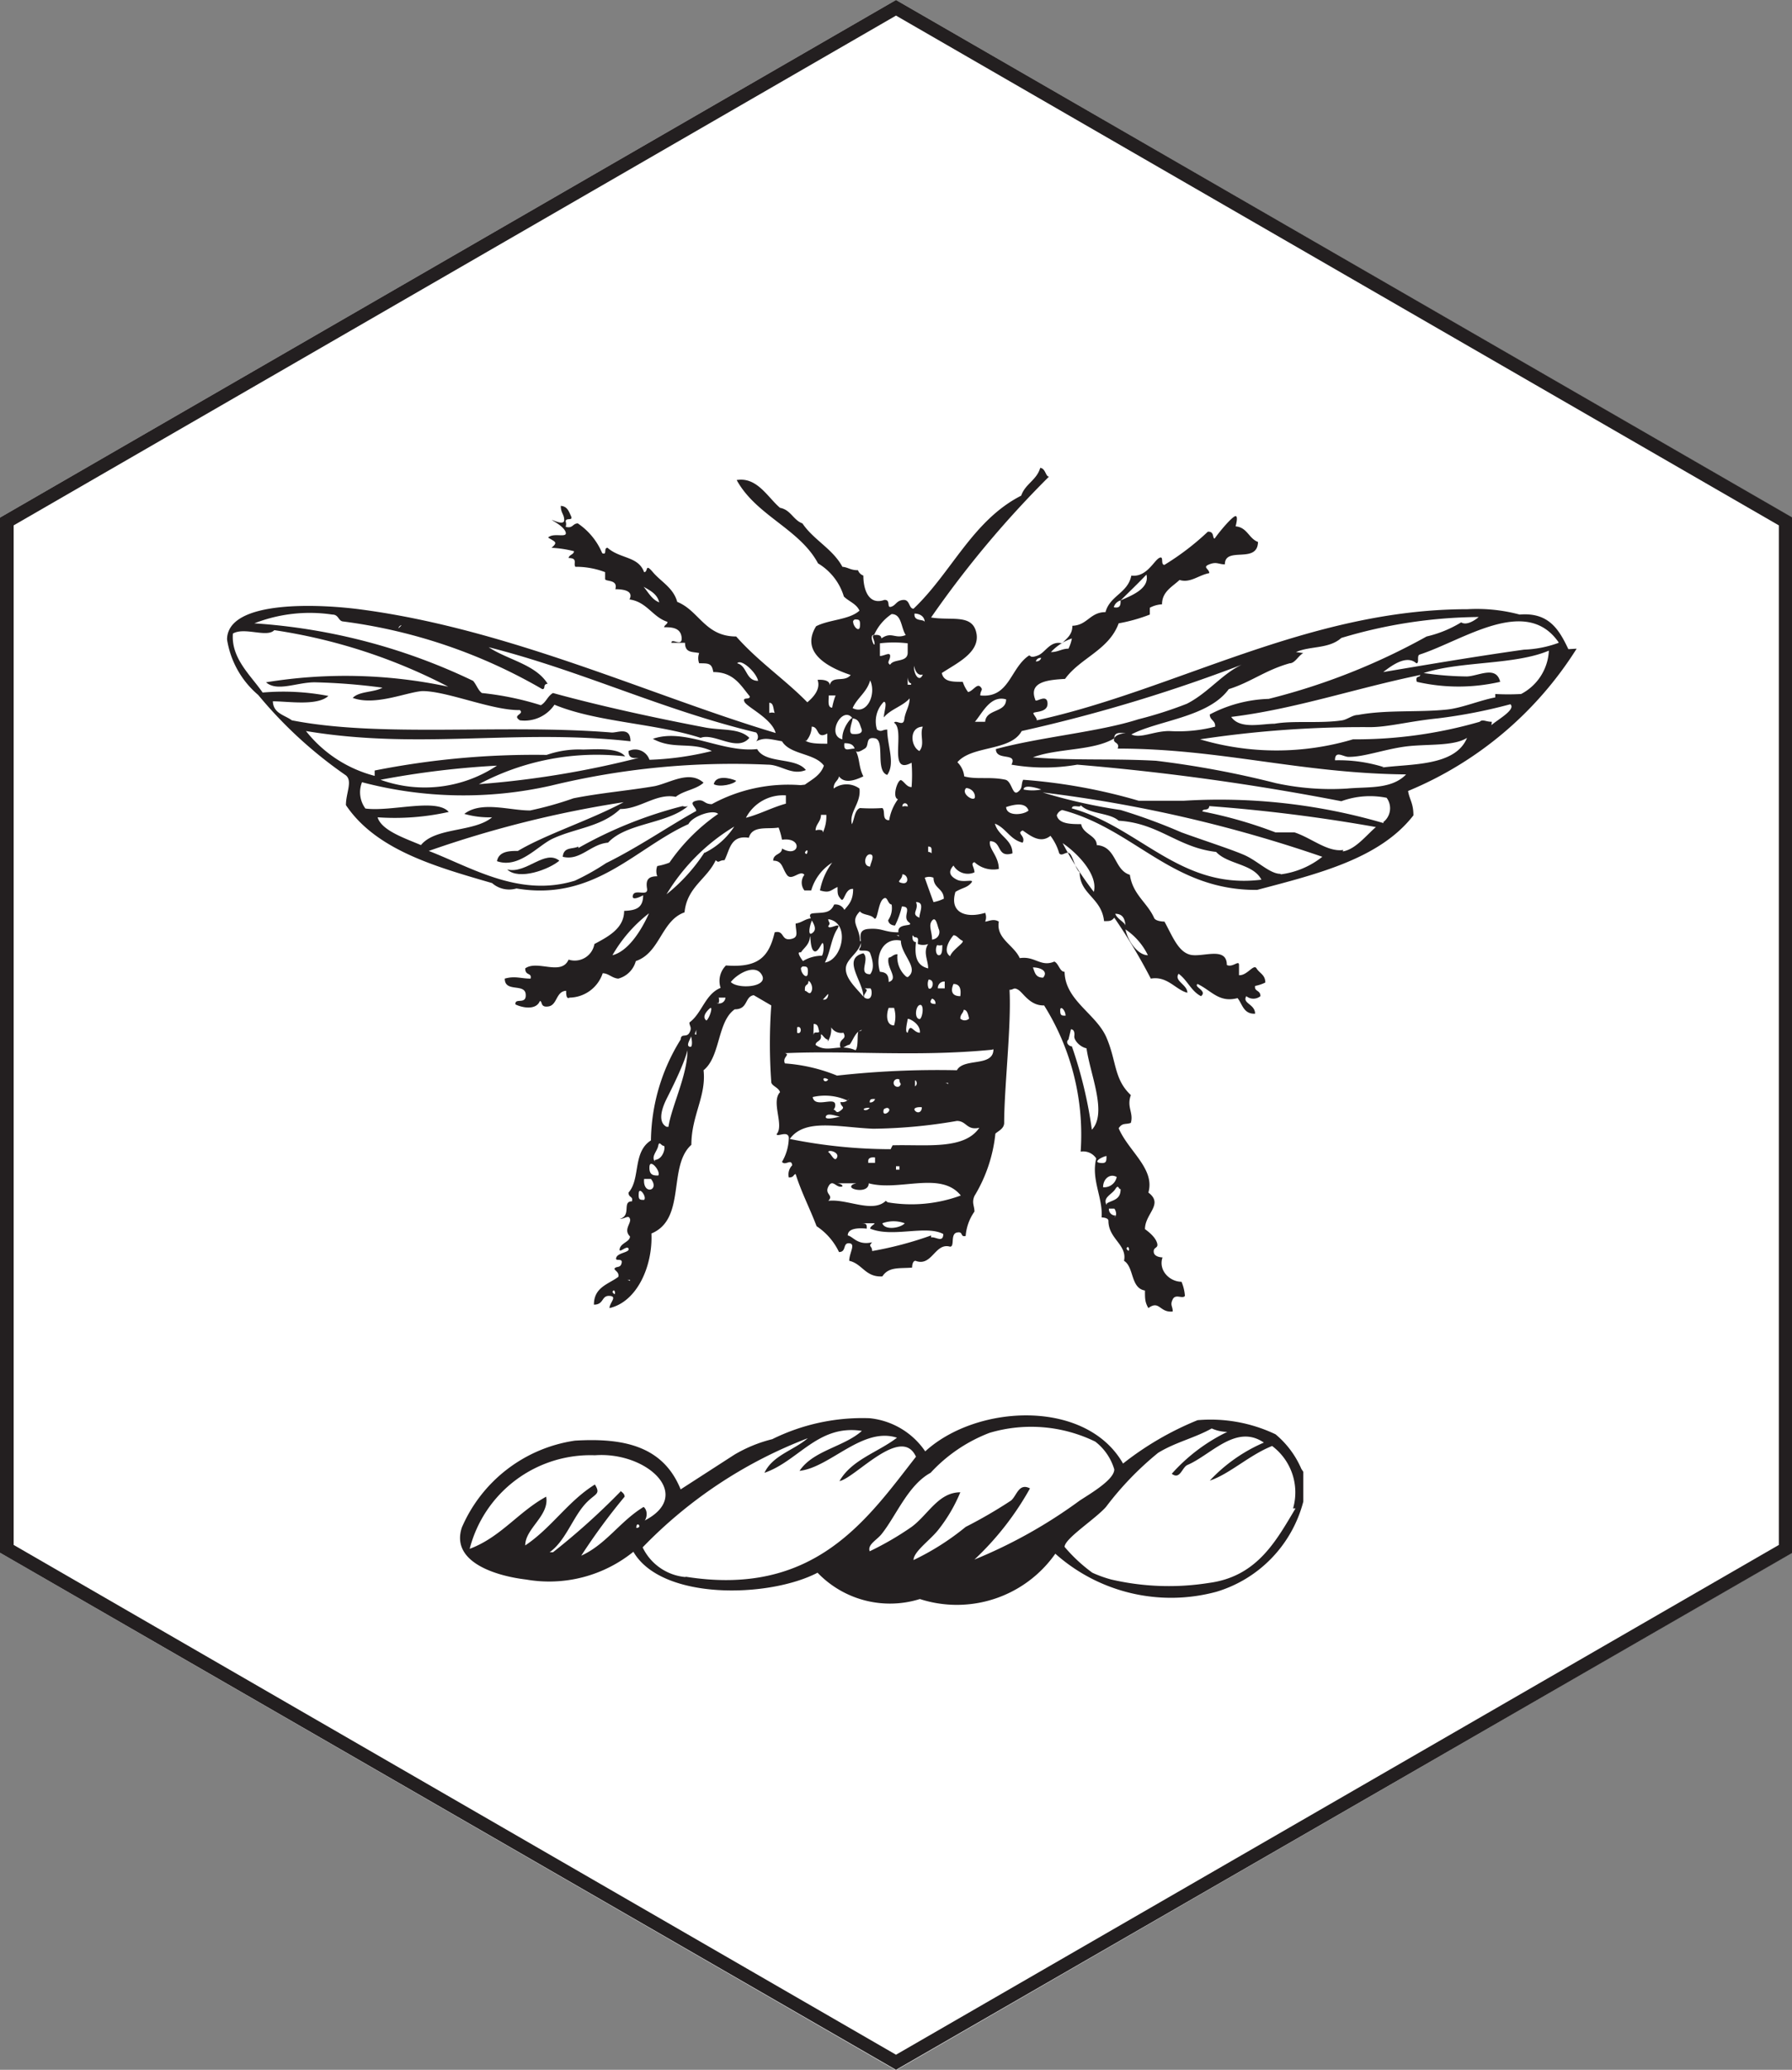 <svg xmlns="http://www.w3.org/2000/svg" viewBox="0 0 36.78 42.47"><rect x="0" y="0" width="36.78" height="42.47" fill="#808080" stroke="none"/><defs><style>.cls-1{fill:#fff;}.cls-2{fill:#231f20;}</style></defs><title>Asset 1</title><g id="Layer_2" data-name="Layer 2"><g id="Layer_1-2" data-name="Layer 1"><polygon class="cls-1" points="36.78 31.86 36.78 10.62 18.39 0 0 10.62 0 31.86 18.39 42.48 36.78 31.86"/><path class="cls-2" d="M30.69,14.31c-.32.06-.69.22-1,.25-.58.06-1.23,0-1.82.11-.11,0-.21.09-.32.11-.45.07-1,0-1.39.07-.27,0-.71.12-.89-.14,1.31-.16,2.56-.59,3.88-.86,0,.06-.11,0-.07.14a3.81,3.81,0,0,0,1.71,0c-.08-.34-.44-.12-.68-.11a6.46,6.46,0,0,1-.89-.07c.76-.25,1.86-.16,2.57-.46a1.06,1.06,0,0,1-.57.89,4.86,4.86,0,0,1-.53,0m-.07.57c-.13,0-.19-.06-.25,0a9.15,9.15,0,0,1-2.6.36,5.51,5.51,0,0,1-3.14,0,22.28,22.28,0,0,1,3.49-.25c.37,0,.8-.12,1.39-.18A10.69,10.69,0,0,0,31,14.45h0c.12.11-.27.32-.39.43m-2.21.86a3.1,3.1,0,0,0-1-.14c0-.22.18-.06.29-.07.31,0,.71-.15,1.14-.21s1,0,1.28-.18c-.24.59-1.17.53-1.75.61m-.71.43a5.35,5.35,0,0,1-1.46-.11,19.42,19.42,0,0,0-2.46-.46c-.89-.05-1.7,0-2.53-.07.5-.19,1.24-.13,1.67-.39,0-.13.11-.11.21-.11s-.17,0-.21.11.12.07.07.21c2.11,0,3.75.51,5.92.53-.3.31-.78.25-1.21.29m.75.71a12,12,0,0,0-4.1-.46c-.3,0-.63,0-.93,0A11.39,11.39,0,0,0,21,16c-.05.1,0,.17-.11.25s-.12-.21-.25-.25c-.32-.07-.6,0-.85-.07a.47.47,0,0,0-.14-.29c.3-.35,1.09-.22,1.32-.64a32.38,32.38,0,0,0,4.67-1.42c-.49.15-.79.61-1.28.86a8.33,8.33,0,0,1-1,.32c-.81.26-2,.36-2.92.61,0,.25.45.06.32.32a3.94,3.94,0,0,0,1.35,0,50.7,50.7,0,0,1,5.42.75,1.72,1.72,0,0,1,.93-.07.36.36,0,0,1-.07.5m-.82.57c-.32.05-.66-.25-1-.36-.12,0-.26,0-.39,0a9,9,0,0,0-1.5-.43c0-.07.13,0,.14-.11a33.87,33.87,0,0,1,3.42.43c-.2.17-.42.46-.68.5m-1.28.46c-.22,0-.47-.27-.75-.39s-.81-.29-1.28-.46a11.67,11.67,0,0,0-1.25-.46,11,11,0,0,1-1.6-.36,27.86,27.86,0,0,1,5.74,1.32,1.72,1.72,0,0,1-.85.36M22,16.59c0-.1.19,0,.18-.07.18.19.59.15.78.32.83.05,1.21.55,2,.64.24.26.76.24.93.57-1.66.21-2.49-1.07-3.88-1.46m-1-.39c0-.13.37,0,.36,0a.91.91,0,0,1-.36,0m-.36.36c.18-.06.4-.1.46.07-.09.09-.45.13-.46-.07m-.82-.39c.07,0,.18.06.18.18s-.3-.06-.18-.18m.82-1.82c0,.28-.41.19-.43.46h-.21c.16-.19.32-.55.64-.46m.07-.36h0m5.88-.61c.29-.13.67-.06.93-.29a10,10,0,0,1,2.82-.43c-.08.07-.25.18-.36.11a2.4,2.4,0,0,1-.71.29,13.3,13.3,0,0,1-3.24,1.28,2.77,2.77,0,0,0-1.21.32c0,.12.12.12.11.25A3,3,0,0,1,24,15c-.32,0-.59.16-.78.07.55-.29,1.58-.35,2-.93.45-.14.75-.39,1.25-.53.11,0,.18-.16.28-.21m5.24-.21a2.29,2.29,0,0,1-.71.14c-1,.14-2,.31-2.89.46.18-.14.48-.36.68-.18.07,0,0-.16.07-.18.89-.29,2.18-1.22,2.85-.25M21.81,17.3c.31.21.73.65.64,1a6.72,6.72,0,0,1-.64-1s0-.05,0,0M23.1,19s0,0,0,.07a1.35,1.35,0,0,1,.46.53c-.2,0-.41-.28-.46-.53,0,0,0,0,0-.07s-.17-.14-.21-.25c.16,0,.2.11.21.25m-3.71,1.14v.14h-.14a.13.13,0,0,1,.14-.14m1,1.39c0,.37-.61.17-.75.43a18.68,18.68,0,0,0-2.46.11,3.47,3.47,0,0,0-1.07-.25c-.06-.13.12-.18,0-.21,1.29-.06,2.69.08,4.24-.07m-.78-2.35c.07,0,.11.08.18.11s-.2.18-.25.32c-.16-.11,0-.35.07-.43m0,1c.13,0,.16.1.14.25-.2,0-.19-.14-.14-.25m.21.53c.07,0,.09.09.11.18a.13.13,0,0,1-.18,0c0-.09.06-.11.07-.18m-.39,1.5a0,0,0,0,1,.07,0c0,.05,0,0-.07,0m-.61.07c0-.06,0-.06,0-.11s.08.06,0,.11Zm.14.43c0,.11-.09.13-.14.07s.06-.08.14-.07m-.46-.57c0,.1.06.07,0,.14a.08.08,0,1,1,0-.14m-.32.61s.08-.06.11,0-.16.17-.11,0m-.29-.14c0-.08.05-.07.11-.07a.1.1,0,0,1-.11.07m0,.11c-.08.11-.23,0,0,0m-.32.25s0,0,.07,0,0,0-.07,0m-.29-.07s-.32.09-.29,0,.23,0,.29,0M17,22.15c-.09.12-.17-.1,0,0m-.21.18h0m.64.21a.17.17,0,0,1-.18.07c0,.11.12.09,0,.18s-.08-.07-.18,0,.1,0,.07-.14-.42.09-.46-.14a1.11,1.11,0,0,1,.71.07m.89,1a10.49,10.49,0,0,1-2.07-.21c.31-.43,1-.24,1.71-.21A10.62,10.62,0,0,0,19.64,23c.2,0,.2.2.46.14-.31.46-1.1.34-1.78.36m.07.43h.07V24h-.07Zm-.57-.11c0-.06.06-.08.14-.07v.11c-.07,0-.09,0-.14,0M17,23.64c0-.06.23,0,.18.11s-.12-.08-.18-.11m1.18,1c-.27.26-.81-.05-1.18,0,.12-.12-.08-.13,0-.29s.15,0,.25,0,0-.07-.07-.07.26,0,.36,0-.07,0-.07.07.36.13.36-.07c.63.17,1.48-.26,1.89.25a2.93,2.93,0,0,1-1.5.14m-.11.43a.66.66,0,0,1,.46,0c-.09.1-.41.15-.46,0m1,.25a7.34,7.34,0,0,1-1.21.32c0-.12-.09-.08,0-.18-.3.07-.39-.12-.5-.14,0-.14.19-.16.39-.14,0-.08,0-.11-.11-.11s.18,0,.25,0-.07.05-.07.11c.46.19,1.14-.08,1.5.11,0,.19-.16.05-.25.07m-1.75.07h0m-1-4.38c.1-.05.1.16,0,.11Zm.11-1.25c.09,0,.12,0,.11.14s-.15,0-.14-.11,0,0,0,0m0-.32c.06-.09.16-.15.18-.29s0,.17.07.25.14-.08.18-.14.05.17,0,.25a.76.76,0,0,0-.39.11s-.13-.17-.07-.18m.29.46s0,0,.07,0,0,0-.07,0m-.18.29c0-.1.07-.07.07-.14s.11.07.07.18-.09,0-.14,0m.18.68c.09,0,.09.07.11.14s-.1,0-.11.07,0-.15,0-.21m.29.36a.48.48,0,0,0,.07-.29.24.24,0,0,0,.25.11c.08.14-.07.11-.07.25s.13,0,.18,0,.11-.22.21-.28.05,0,0,0,0,.31-.07.39c-.34-.15-.57.07-.82-.11,0-.08.12-.07.11-.18s.07.07.14.07m0-.93H17s0,.13-.11.11ZM17,19c.06-.07,0-.07,0-.14.46.07.29.84-.07.89.11-.2.13-.49.25-.68S17,19.1,17,19m.75,1.28s.07,0,.11,0,.06.24-.07.21,0-.12,0-.18m-.14-1c0-.29-.22-.39,0-.61.06.08.22.06.29.14s.08-.3.18-.39.09.1.18.11a.44.44,0,0,1-.07.32c0,.05.05.11.14.11a1.71,1.71,0,0,0,.14-.39c.23,0,0,.21.14.32s-.24,0-.21.21c-.3,0-.32-.09-.61-.07s-.1.28-.18.39.17,0,.21.11.1.3,0,.43c-.26,0,0-.31-.14-.43-.45.11,0,.58,0,.89-.14-.17-.36-.36-.36-.57s.28-.32.32-.57m.18-1.53c-.16,0-.11-.26,0-.25s0,.19,0,.25m.78-2.28h0m-1.14,1.46c-.11-.28.18-.46.14-.78a.45.45,0,0,0-.53,0c0-.14.09-.15.11-.25.11.15.31.09.5,0-.11-.22-.06-.37-.18-.57-.12,0-.23.08-.21-.11.06,0,.18,0,.21.11s.11.06.21,0,0-.25.21-.21,0,.67.25.75c.17-.24,0-.6,0-.93-.11,0-.11.06-.21,0a.57.57,0,0,1,.14-.57c.08,0,0,.22,0,.32.14-.17.39-.23.53-.39,0,.16-.09.27-.11.43s-.17,0-.21.07c.24.15-.14,1.09.36.82a3.34,3.34,0,0,1,0,.5c-.1,0-.14-.1-.21-.14s-.2.35-.07.39a1,1,0,0,0-.18.43c-.16,0-.07-.19-.14-.25a3.59,3.59,0,0,1-.46,0c-.12.05-.11.25-.18.36m-.46-2.67h.14a1.33,1.33,0,0,0-.07.25c-.1,0-.07-.15-.07-.25m-.46.93a.46.46,0,0,0,.11-.29c.16,0,.09.27.32.14,0,.11,0,.13,0,.21-.18,0-.37,0-.46-.07m.36,1.85a.2.2,0,0,0-.14,0c0-.13.11-.18.11-.32h.11a.79.79,0,0,1-.07.36M7.81,16a17.92,17.92,0,0,1,2.39-.29A2.68,2.68,0,0,1,7.81,16m8.62.11a3.28,3.28,0,0,0-1.82.39c-.17,0-.15-.11-.32-.07s0,.13,0,.21c-.53.29-1.18.74-1.85,1.07a4.94,4.94,0,0,1-.64.36c-1.14.35-2.12-.27-3-.61a22.25,22.25,0,0,1,4-1c-.69.37-1.6.66-2.17,1-.16,0-.39,0-.43.21.45.16.84-.32,1.14-.46.47-.22,1-.24,1.39-.61.41,0,.74-.33,1.14-.25.16-.13.42-.15.57-.29-.29-.26-.68,0-1,.07-.52.09-1.12.14-1.67.25a7.07,7.07,0,0,1-.89.25c-.43,0-1-.2-1.35.07a1.86,1.86,0,0,0,.57.07c-.37.31-1.16.2-1.46.57-.33-.14-.81-.3-.89-.57a5.07,5.07,0,0,0,1.46-.11c-.25-.29-1.18,0-1.71-.07a.56.56,0,0,1-.07-.54,8.16,8.16,0,0,0,3.88.07,15.77,15.77,0,0,1,4.45-.43c.27,0,.49.23.78.11-.21-.27-.83-.12-1-.43-.72.08-1.48-.44-2.14-.21.42.23.78.05,1.21.25a6.11,6.11,0,0,1-1.28.18.31.31,0,0,0-.43-.18c0,.15.09.15.21.14a19.08,19.08,0,0,1-3.28.54,5.14,5.14,0,0,1,3-.57c-.13-.17-.52-.15-.86-.14a2,2,0,0,0-.75.11,16.79,16.79,0,0,0-3.53.32s0,0,0,.11,0,.05,0,0A2.64,2.64,0,0,1,6.28,15c2.34.39,4.31-.05,6.66.21,0-.31-.27-.17-.39-.18-2.24-.18-4.72.11-6.56-.25-.15-.11-.38-.14-.39-.39.32,0,.91.1,1.14-.11a4.9,4.9,0,0,0-1.35-.07c-.24-.35-.65-.7-.61-1.21.24-.14.7.09.85-.07A11.34,11.34,0,0,1,9.2,14.09,10.13,10.13,0,0,0,5.46,14c.23.2.63,0,1,0a12.52,12.52,0,0,1,1.39.11c-.17.1-.48.07-.61.21.46.17,1.11-.12,1.43-.14.51,0,1.43.4,2,.39.1.09-.17.1,0,.21a.74.74,0,0,0,.71-.32c.87.36,2.07.38,3,.68.28-.11.75.3,1,0-.2-.2-.55-.15-.89-.21-1-.19-2.16-.44-3.14-.71-.11.06-.14.19-.25.25a6.07,6.07,0,0,0-1.21-.25c-.08-.06-.11-.17-.18-.25a12.22,12.22,0,0,0-4.49-1.18,3.13,3.13,0,0,1,1.6-.18c.13,0,.12.12.21.14a10.93,10.93,0,0,1,4.1,1.39c.08,0,0-.1.11-.11-.25-.4-.82-.49-1.21-.75,1.93.49,3.54,1.28,5.49,1.75a.13.13,0,0,1,0,.18c.18-.08.25-.05.53,0,.17.28.67.24.86.5-.07.2-.24.28-.39.39m0,1.39c.09-.14.05.12,0,0m-.39-1c-.29.08-.52.21-.82.29a.86.86,0,0,1,.82-.46Zm-1.67,1a3.62,3.62,0,0,1-.78.86,4.1,4.1,0,0,1,1.39-1.39,1.52,1.52,0,0,1-.61.54M8.2,12.85c.12-.09-.09.12,0,0m7.59,1.75v-.18c.09,0,.08.13.11.21a.17.17,0,0,0-.11,0m1.68.11c.16,0,.17.11.21.21s-.07.12-.18.11,0-.26,0-.32-.23.2-.21.43c-.34-.08,0-.71.21-.43m.36-.78c.13.28-.06.72-.36.57.09-.21.29-.32.36-.57m-.32-1.25c.09,0,.12,0,.11.14s-.15,0-.14-.11,0,0,0,0m.43.29a1,1,0,0,1,.36-.43c.21,0,.19.28.29.43-.22.09-.29-.08-.5.07,0-.06-.06-.08-.14-.07s0,.09,0,.18-.13-.21,0-.18m.32.89h0m.36-.53c0,.21-.29.12-.36.25-.08-.05,0-.09,0-.18s-.12,0-.21,0V13.2a2.38,2.38,0,0,1,.57,0s0,.06,0,.07m.07.78s0,0,0,0h-.07c0-.07,0-.09,0-.14s0,.11.07.11m-.18,2.53c0-.1.12-.08.11,0a.17.17,0,0,0-.11,0m0,1.39c.12,0,.15.21,0,.18s0-.06,0-.18m-.14,1.25a0,0,0,0,1,.07,0c0,.05,0,0-.07,0m-.14,0h0m.11,1.85c-.17,0-.16-.24-.11-.36h.11a.61.61,0,0,1,0,.36m.25-1a.53.53,0,0,1-.18-.46c-.09,0-.11.06-.18.07-.06.2.22.43,0,.5,0-.16-.06-.2-.18-.21-.11-.37.09-.71.43-.64,0,.29.39.57.14.75m.25,1.14c-.14,0-.19-.22-.25,0-.07,0,0-.25,0-.28s.27.09.25.28m0-.28c-.12,0-.09-.27,0-.29s.06.25,0,.29m-.11-1.68c.11,0,.06.08.07.14a.3.3,0,0,0,.21,0c-.11.17,0,.33,0,.5-.25-.06-.28-.27-.25-.54-.06,0-.08-.06-.07-.14m0-3.46s.06,0,.11,0-.06,0-.11,0m.07,2.78c.19,0,.07.21.07.32-.19-.08,0-.16-.07-.32m.14-3.6c-.07.17.05.36-.07.5-.18-.09-.22-.49.07-.5m0-1.07c-.07.17-.18,0-.18-.14s0,.19.18.14m-.07-.82s-.06,0-.11,0,.06,0,.11,0m.11-.25c0-.08-.23,0-.21-.18.11,0,.21.06.21.18m.07,4.6c.08,0,.07.05.07.11s0,0-.07,0Zm.32,1.07a.8.8,0,0,1-.21.07c-.06-.16-.12-.33-.18-.5a.23.23,0,0,1,.18,0c0,.23.23.22.21.46m-.14-3s0,0-.07,0,0,0,.07,0m0,3.92a.17.17,0,0,0,.11,0c0,.09,0,.21-.07.21s-.09-.18,0-.25m-.14-.07c0-.17-.08-.29,0-.39s.11.11.14.18,0,.19-.14.21m-.07,1a.23.23,0,0,1,0-.18c.14,0,.08.23,0,.18m.07.21a.1.1,0,0,1,.07.11c-.12,0-.12-.05-.07-.11m2.28-.43c-.16,0-.17-.11-.21-.21.16,0,.32.08.21.21m.46.78c-.08,0-.11,0-.11-.11s.11,0,.11.11m.11.28c.06,0,.08.06.07.14s.11.22.25.25c.08.55.43,1.33.11,1.67A8.92,8.92,0,0,0,22,21.47c-.06,0-.14-.08-.07-.14m.78,2.39c0,.11,0,.16-.14.14s.06-.13.14-.14m.21.43a.26.26,0,0,1-.28.21c0-.17.14-.29.28-.21m-.21.57c-.08-.15.11-.21.18-.32s.06,0,.11,0c0,.22-.16.22-.28.29m.18.25a.13.13,0,0,1-.14-.14c.05,0,.1,0,.11,0s.08.13,0,.18m.25.64c.05-.12.09.14,0,0M15,20.15c.13-.17.51-.39.64-.14s-.5.29-.64.14m-.25.43a.17.17,0,0,0,0-.11h.14a.13.13,0,0,1-.18.11m-.21.36c-.1-.07,0-.19.07-.25s0,.19-.07.25m-.21.29c-.06,0,0-.06,0-.11s0,.06,0,.11m-.11.25c-.13,0,0-.17,0-.21s.05.17,0,.21m-.5,1.64c-.19-.1-.09-.39,0-.57s.36-.71.43-1c0,.51-.33,1.16-.39,1.57m-.28.71c-.08-.1.05-.21.07-.32s.06,0,.11,0,0,.28-.18.29m.07.32c-.09,0-.19,0-.18-.18s.24.1.18.18m-.29.07h.14c.19.24-.17.34-.14,0m0,.43c-.09,0-.12,0-.11-.14s.17.08.11.14m-.11.25h0m-.25,1.39a0,0,0,0,1,.07,0c0,.05,0,0-.07,0m-.29.25c.05-.12.09.14,0,0m0-6.91a2.93,2.93,0,0,1,.75-.86c-.16.36-.43.78-.75.86m3.06-5.31s0,0,.07,0,0,0-.07,0m-.5-.68c.08-.1.39.18.43.36-.26,0-.22-.31-.43-.36m-1.6-1.25c-.15-.06-.22-.2-.32-.32.14.08.28.15.32.32,0,0,0,.05,0,0m7.84,1.14a.1.1,0,0,1-.11.07.1.1,0,0,1,.11-.07M22,13.1a.81.81,0,0,1-.07.21c-.14,0-.21.07-.36.07A1.05,1.05,0,0,1,22,13.1m1-.78c.18-.18.36-.35.53-.53.07.29-.31.43-.53.53,0,.08,0,.17-.14.14a.2.2,0,0,1,.14-.14m9.19,1c-.19-.4-.4-.76-1-.71a3.39,3.39,0,0,0-1.07-.11c-3.27,0-6,1.66-8.84,2.28,0-.05-.05-.09-.07-.14s.3,0,.29-.21-.25,0-.25-.07c-.15-.38.28-.41.61-.43.31-.43.9-.59,1.1-1.14a3.42,3.42,0,0,0,.64-.18c0-.07,0-.08,0-.14a.59.59,0,0,1,.25-.07c0-.26.21-.36.36-.5.22.07.39-.1.61-.14,0-.09-.15-.12,0-.18s.19,0,.32,0c0-.38.67,0,.68-.46-.19-.07-.22-.3-.46-.32,0,0,.06-.21,0-.21s-.31.29-.43.46c-.05,0,0-.15-.14-.14a5.34,5.34,0,0,1-.89.68c-.09,0,0-.2-.11-.14s-.26.4-.57.36c-.07.36-.44.41-.53.75-.32,0-.37.27-.68.28,0,.19-.12.26-.21.36-.25-.06-.34.19-.5.25s-.14,0-.18,0c-.39.26-.4.88-1,.82,0-.11.07-.11,0-.18s-.15.09-.25.11a.72.72,0,0,1-.11-.21c-.22,0-.39,0-.43-.18.3-.2.79-.42.71-.82s-.51-.25-.93-.32a20.84,20.84,0,0,1,2.42-2.89c-.07,0-.07-.17-.18-.18-.07.25-.31.33-.39.57-1,.51-1.43,1.58-2.21,2.32-.1,0-.07-.19-.21-.18s-.15.11-.25.14,0-.15-.14-.14c-.31.11-.43-.19-.43-.5a.18.18,0,0,1-.11-.11c-.16,0-.2-.06-.32-.07-.2-.37-.59-.55-.82-.89-.19-.07-.24-.28-.46-.32-.25-.21-.47-.64-.89-.57.4.73,1.29,1,1.67,1.71a1.19,1.19,0,0,1,.53.68c.1.1.26.15.32.29-.21.19-.62.18-.89.32-.35.57.32.87.71,1-.13.16-.38,0-.43.21,0-.09-.11-.12-.25-.11.07.19-.09.36-.21.46-.46-.47-1-.83-1.46-1.35-.64,0-.76-.53-1.21-.71-.08-.29-.33-.41-.5-.61s-.09,0-.18,0c-.12-.33-.49-.27-.75-.5-.09,0,0,.16-.11.11a1.38,1.38,0,0,0-.5-.61c-.11,0-.1.11-.25.07a.17.17,0,0,0,0-.11c0-.09.16,0,.11-.11s-.08-.2-.21-.21c0,.15.07.17.07.29s-.23,0-.25,0,.24.12.28.25-.25,0-.36.11c.14.09.21.09.07.21a2.32,2.32,0,0,1,.46.07c0,.07-.1.07-.11.14.2,0,.09.12.14.18a1.67,1.67,0,0,1,.61.11c0,.07,0,.08,0,.14s.27,0,.21.21c.21,0,.37.05.29.21.36.05.47.36.78.46,0,.05-.06.06-.07.11.14,0,.34,0,.36.21s-.21,0-.21.11h.28c0,.21.15.18.29.21a.3.3,0,0,0,0,.21c.2,0,.26,0,.29.18.42,0,.56.27.75.5,0,.08-.16,0-.11.11s.56.34.64.64c-2.52-.75-5.43-2.12-8.48-2.53-.87-.12-2.77-.21-2.78.61a1.87,1.87,0,0,0,.64,1.14A8.89,8.89,0,0,0,7.1,15.91c.14.12,0,.36,0,.61.62.92,1.83,1.26,3,1.6a.53.53,0,0,0,.5.11c1.6.27,2.44-.83,3.53-1.32.08-.16.5-.31.61-.21a3.93,3.93,0,0,0-1,1,1.26,1.26,0,0,1-.25.07.3.3,0,0,0,0,.21c-.18,0-.24.07-.21.25s-.25,0-.29.14.21,0,.21,0c0,.27-.16.31-.39.32,0,.36-.33.53-.61.68a.41.41,0,0,1-.53.32c-.15.34-.64,0-.89.18,0,.16.14.08.11.21-.2,0-.32-.06-.53,0,0,.29.41.09.43.32s-.23.06-.21.21c.17.08.43.11.5-.07.06,0,0,.14.18.11s.15-.31.36-.32c0,.06,0,.18.07.14a.73.73,0,0,0,.68-.5c.12,0,.19.1.32.11a.51.51,0,0,0,.36-.36c.5-.17.52-.83,1-1,.05-.52.46-.68.64-1.07.07.07.06,0,.18,0,.11-.21.12-.52.5-.46.07-.26.39-.17.61-.21a1.33,1.33,0,0,1,.07.25c.44-.06.36.39,0,.18,0,.13-.18.1-.18.25.19,0,.18.15.28.29s.27-.11.36,0a.26.26,0,0,0,0,.32c.07,0,.08,0,.14,0a1,1,0,0,1,.43-.57,1.38,1.38,0,0,0-.25.57c.2.06.21,0,.36-.07,0,.14,0,.17.07.25s.08-.23.25-.21c0,.24-.09.32-.18.43a.2.2,0,0,0-.21-.11c-.08.19-.23.16-.43.18s.14.26,0,.39-.06-.21,0-.29c-.16,0-.22.09-.36.11,0,.17.08.29-.11.32s-.12-.19-.32-.14c-.12.51-.34.73-1,.68a.45.45,0,0,0-.11.46c-.32.13-.38.52-.64.71,0,.08.06.1,0,.21s-.17,0-.18.14a4,4,0,0,0-.61,2.07c-.38.24-.21.79-.46,1.07,0,.11.1.07.07.18-.21,0,0,.29-.25.36.11,0,.18-.09.21,0s-.14.22,0,.36c0,.11-.18.13-.21.25s.15-.08.18,0-.21.08-.25.18.13,0,.11.11-.1.07-.14.11.1.07.07.18c-.2.15-.5.21-.5.57.21,0,.15-.19.32-.18s0,.14,0,.25c.57-.13.89-.87.86-1.53.72-.3.33-1.38.82-1.82,0-.6.31-1,.25-1.53.35-.28.28-1,.64-1.25.28,0,.2-.26.39-.29l.36.21a11,11,0,0,0,0,1.57c0,.08.15.11.18.21-.19.2.09.68-.07.86,0,.07.23-.08.25.07a1,1,0,0,1-.14.5c.07.09.19-.08.21.07a.27.27,0,0,0-.07.25c.11,0,.09-.06.14-.07.12.38.29.7.43,1.07a1.31,1.31,0,0,1,.46.53c.16,0,.07-.19.21-.18s0,.2,0,.36c.27.06.33.34.68.32.13-.2.34-.16.61-.18,0,0,0-.14.07-.14.34.13.4-.38.71-.29.1,0,0-.26.14-.29s.06.1.18.07a1,1,0,0,1,.18-.5c0-.12-.06-.18,0-.32a3.07,3.07,0,0,0,.43-1.28c.07-.06.17-.1.18-.21,0-.74.15-2,.11-2.74.09,0,.08-.06.18,0s.24.33.53.32a5,5,0,0,1,.75,3,.32.32,0,0,1,.32.14c-.11.43.14.81.11,1.21,0,0,.14,0,.14.07,0,.37.39.49.32.82.21.13.13.56.43.61,0,.17,0,.24.07.36.23-.17.23.1.5.07,0-.11-.06-.13,0-.25s.2,0,.25-.07a.91.91,0,0,0-.07-.29c-.24,0-.48-.23-.39-.5,0,0-.17,0-.18-.11s.1-.07.07-.18-.14-.21-.25-.29c0-.32.39-.51.07-.75.14-.49-.41-.85-.61-1.32.08-.12.14-.07.25-.11.06-.21-.09-.32,0-.57-.35-.33-.29-.69-.5-1.18s-.85-.76-.86-1.35c-.1,0-.12-.17-.21-.21-.28.12-.4-.12-.71-.07-.12-.27-.49-.4-.43-.75-.11-.07-.22,0-.28,0a.23.23,0,0,0,0-.18c-.39.12-.74,0-.61-.43.15-.09.23-.08.32-.18s-.15,0-.29-.07-.19-.16-.07-.29a.34.34,0,0,0,.43.14c0-.11-.09-.18,0-.21a.57.57,0,0,0,.5.14c0-.27-.22-.42-.18-.57.25,0,.13.35.46.25,0-.29-.29-.35-.36-.61.23.09.31.33.57.39.07-.14-.14-.19,0-.25.15.1.36.28.57.11a1.07,1.07,0,0,1,.18.36c.06.07.14-.05.21,0s.11.3.21.39c0,.45.45.52.5,1,.12,0,.15,0,.21-.07a11.44,11.44,0,0,1,.75,1.25c.34-.06.51.23.75.29,0-.17-.28-.24-.18-.39.18.13.26.36.46.46.14-.11-.16-.19-.07-.25.29.14.44.39.82.29.1.12.12.33.36.32,0-.2-.27-.21-.18-.36a.23.23,0,0,0,.29,0c0-.13-.13-.09-.11-.21a.8.8,0,0,0,.21-.07c0-.16-.12-.19-.18-.29s-.19.15-.36.14c0-.13,0-.1,0-.21s-.13.06-.25,0c0-.39-.5-.15-.75-.21s-.37-.39-.53-.68c0,0-.17,0-.21-.07-.14-.32-.44-.48-.5-.89-.33-.1-.27-.58-.68-.61,0-.2-.28-.22-.32-.43-.2,0-.46,0-.5-.18a.18.18,0,0,1,.11-.11c1.49.39,2.25,1.65,4,1.64,1.25-.33,2.52-.64,3.21-1.53,0-.25-.08-.32-.11-.5a7.46,7.46,0,0,0,3.46-2.92"/><path class="cls-2" d="M14.65,16.09c.12.07.42,0,.46-.07-.13-.06-.42-.12-.46.07"/><path class="cls-2" d="M11.87,17.37c-.12.06-.3,0-.32.21.36.09.57-.26.93-.29.38-.41,1.21-.38,1.64-.75a.17.17,0,0,1-.11,0,8.67,8.67,0,0,0-2.14.86"/><path class="cls-2" d="M10.41,17.84c.24.23.86,0,1.07-.18-.3-.24-.68.28-1.07.18"/><path class="cls-2" d="M26.59,30.95c-.4.67-.79,1.4-1.78,1.53a5.24,5.24,0,0,1-2-.07,2.48,2.48,0,0,1-.39-.14,3.27,3.27,0,0,1-.57-.53c0-.17.63-.57.85-.82a6.39,6.39,0,0,1,1.07-1.11c.36-.22.74-.3,1.1-.5a.8.8,0,0,0,.32.07,3.65,3.65,0,0,0-1.14.86c.17.13.21-.13.32-.18.49-.21,1-.85,1.57-.46a3.32,3.32,0,0,0-1.11.78c.4-.13.82-.53,1.28-.71a1.19,1.19,0,0,1,.43,1.28M20,32a6,6,0,0,0,1.14-1.46c-.23-.12-.27.15-.39.25a9.56,9.56,0,0,1-.93.54,5.26,5.26,0,0,1-1.07.68c0-.17.33-.4.5-.61a3.22,3.22,0,0,0,.46-.78c-.45,0-.66.46-1,.71a6.17,6.17,0,0,1-.86.5c-.05-.14.15-.23.25-.36.3-.38.54-1,1-1.25a3.2,3.2,0,0,1,1.21-.82,3,3,0,0,1,2.17.18,1.12,1.12,0,0,1,.39.57c0,.21-.48.49-.71.64A10.11,10.11,0,0,1,20,32m-2.14-.5h0m-3.78.86a1.08,1.08,0,0,1-.89-.61,9.34,9.34,0,0,1,3.39-2.24c-.29.25-.72.35-.89.71.7-.24,1.1-1,2-.86-.37.33-1,.4-1.28.82.63-.07,1.29-.91,2-.68-.39.3-.93.45-1.18.89.32-.06,1.27-1.16,1.57-.5-1,1.28-2.08,2.89-4.74,2.46m-1-1s0,0,0,0-.16,0,0,0c0,0,0,0,0,0,0-.16.14,0,0,0m-.32-.75a14.3,14.3,0,0,1-1.39,1.25h-.07s-.05,0,0,0c.3-.21.45-.64.68-.93s.39-.23.25-.46c-.55.34-.89.89-1.43,1.25,0-.35.5-.61.43-1-.57.31-.93.83-1.57,1.07a2.56,2.56,0,0,1,2.57-1.92c1.07-.08,2.05.83,1,1.35,0,0-.05,0,0,0s.11-.2,0-.29c-.48.29-.77.77-1.28,1a12.64,12.64,0,0,1,.89-1.21c0-.07-.07-.1-.11-.14m14-.43a1.9,1.9,0,0,0-.53-.71,3.1,3.1,0,0,0-1.6-.29,6.28,6.28,0,0,0-1.53.89c-.76-1.33-3-1.22-4.06-.25a1.57,1.57,0,0,0-1.14-.68,4.17,4.17,0,0,0-2,.43,2.87,2.87,0,0,0-.78.32l-1.1.71c-.36-.89-1.17-1.06-2.17-1a3,3,0,0,0-2.32,1.78c-.24.72.72,1,1.32,1.07A2.75,2.75,0,0,0,13,31.84c.58,1,2.78.95,3.78.43a2.06,2.06,0,0,0,2.1.54,2.47,2.47,0,0,0,2.78-.93,3.57,3.57,0,0,0,3.31.78,2.62,2.62,0,0,0,1.78-1.85c0-.22,0-.39,0-.61"/><path class="cls-2" d="M36.51,31.7,18.39,42.16.28,31.7V10.78L18.39.32,36.51,10.78Zm.28.16V10.62L18.39,0,0,10.62V31.86L18.39,42.47Z"/></g></g></svg>
